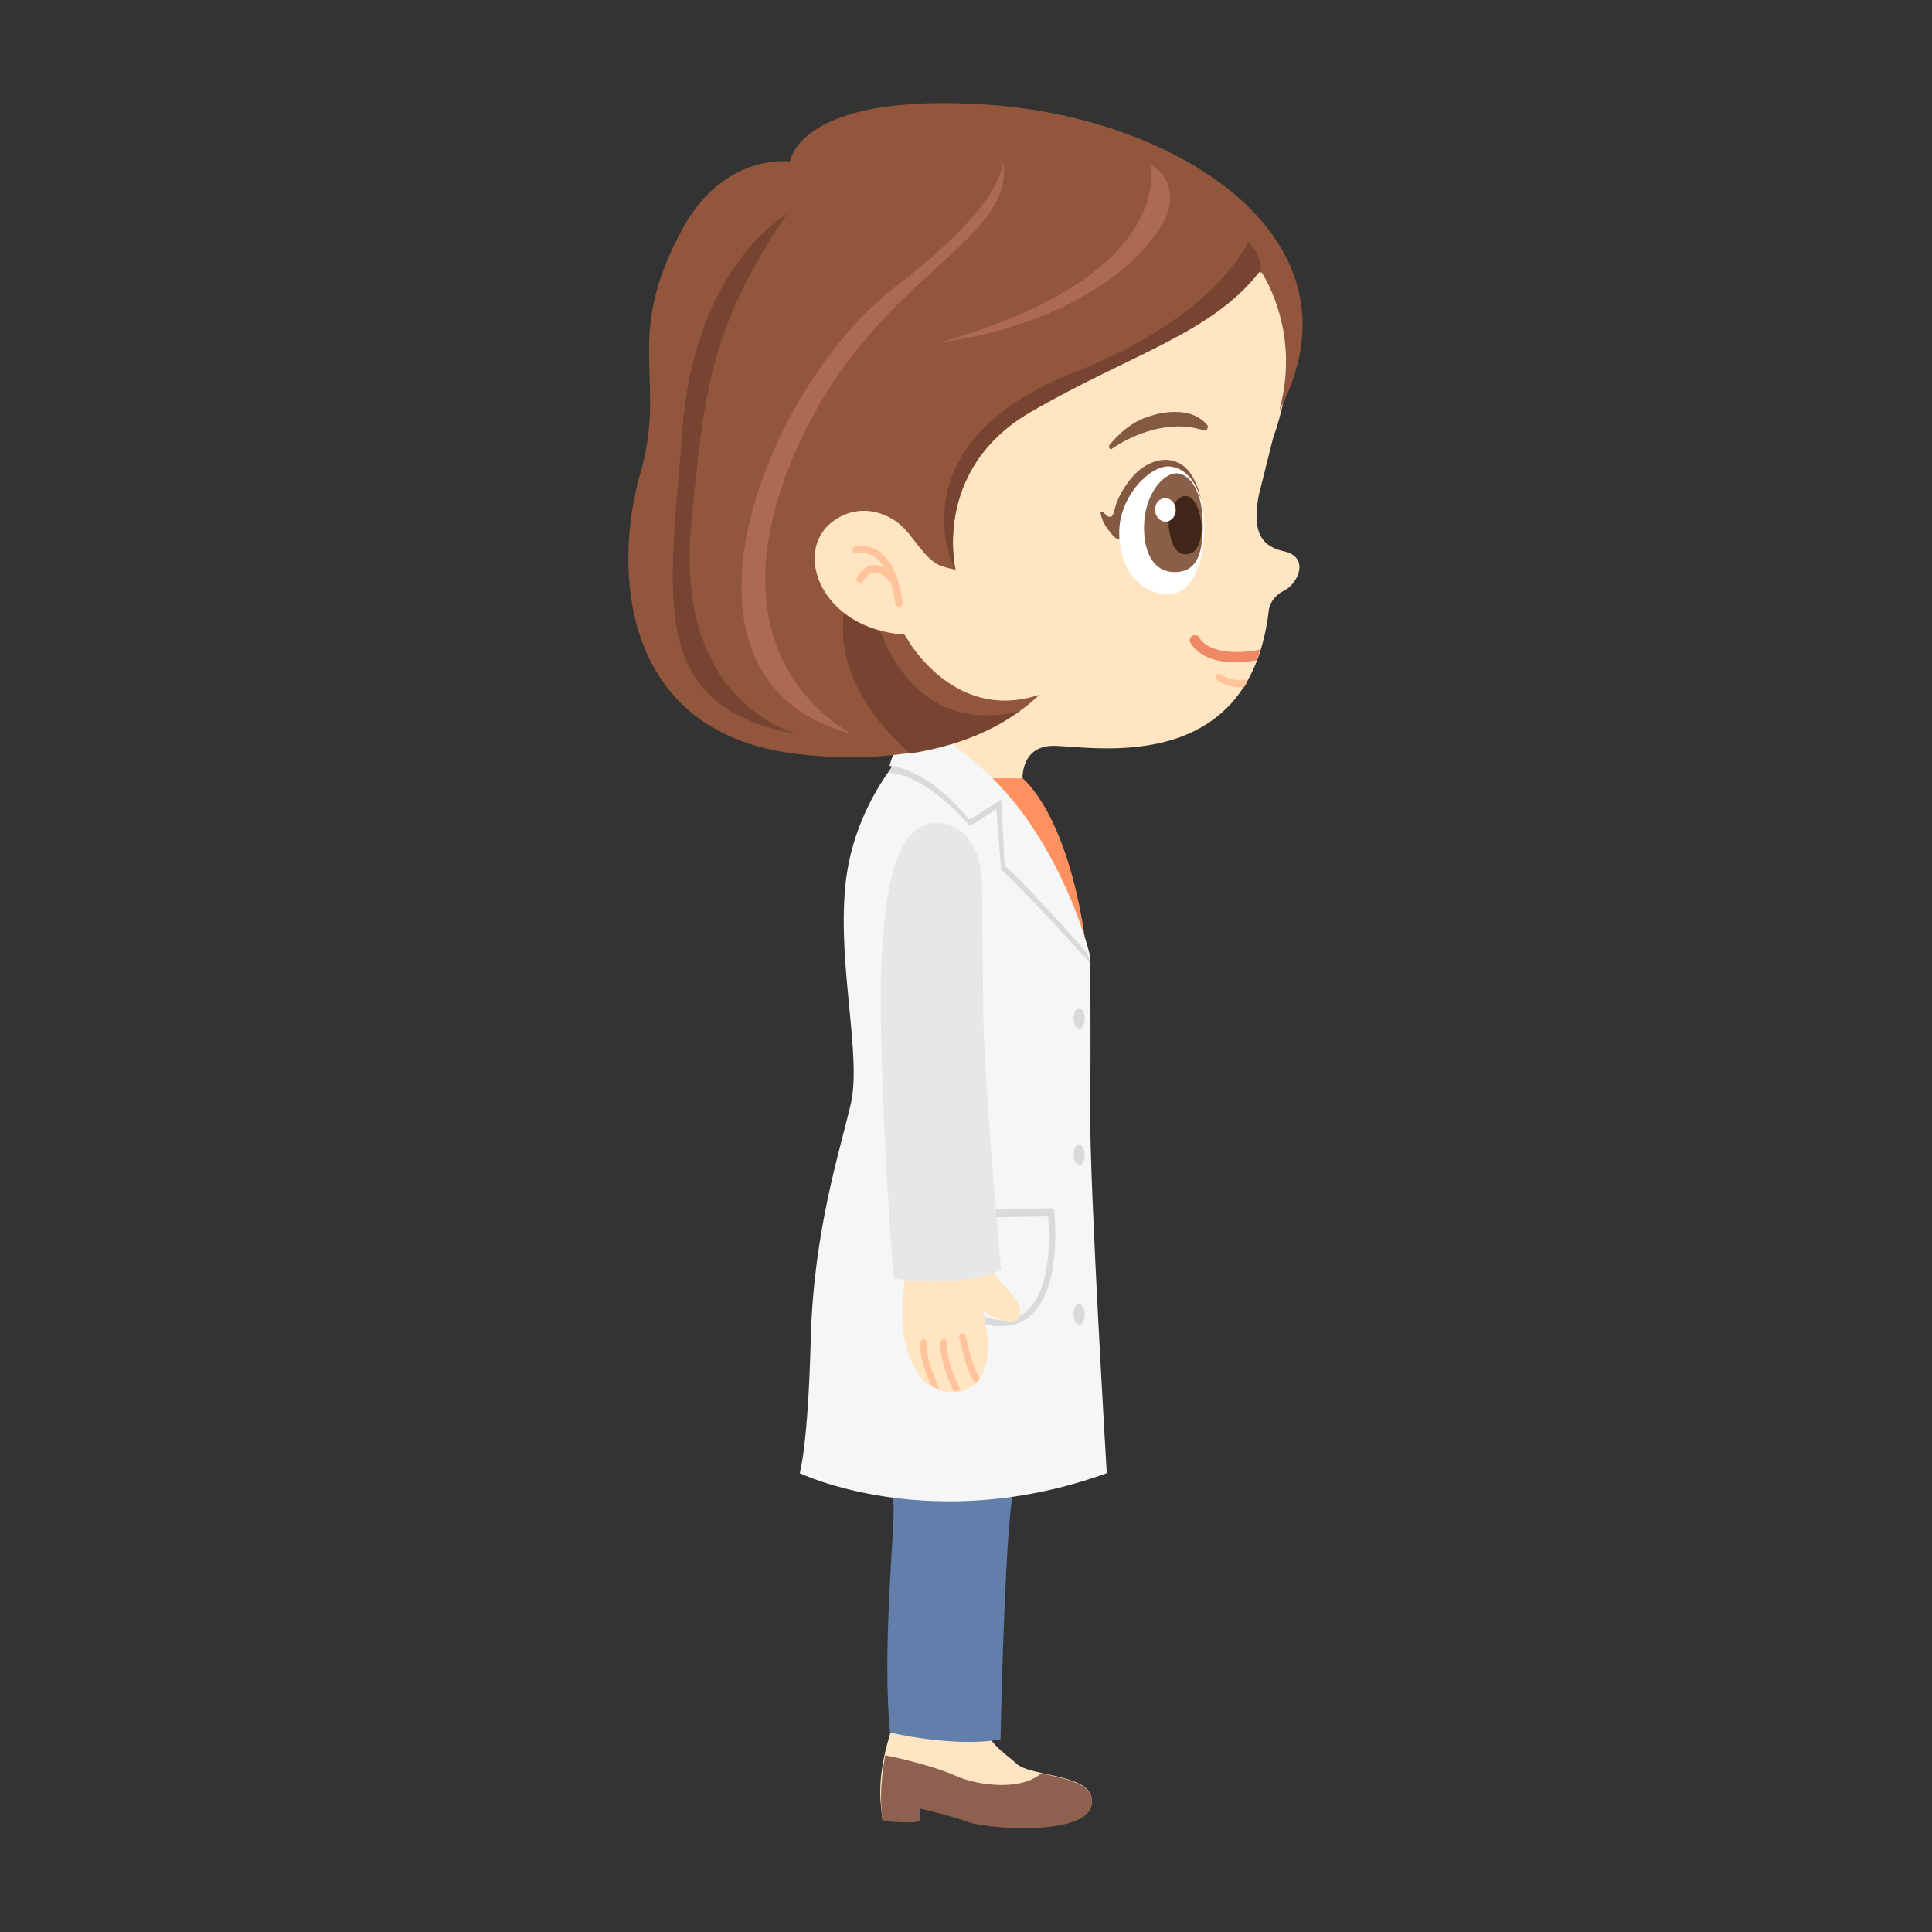 <?xml version="1.0" encoding="utf-8"?>
<!-- Generator: Adobe Illustrator 23.1.1, SVG Export Plug-In . SVG Version: 6.00 Build 0)  -->
<svg version="1.1" id="Layer_4" xmlns="http://www.w3.org/2000/svg" xmlns:xlink="http://www.w3.org/1999/xlink" x="0px" y="0px"
	 viewBox="0 0 280 280" style="enable-background:new 0 0 280 280;" xml:space="preserve">
<rect x="0" y="0" width="280" height="280" fill="#333333" stroke="none"/>
<g>
	<g>
		<path style="fill:#FFE5C2;" d="M147.3,255.6c-1.5-1.5-4.7-2.9-5.6-8.1l-12,0c-0.2,1.4-0.4,2.8-0.8,4.1c-2,6.8-1.2,10-1,12.2
			c0,0,4.5,0.5,5.4,0v-1.8c0,0,4.1,0.9,7.1,2c3,1,17,2,17.8-2.5S149.4,257.6,147.3,255.6z"/>
		<path style="fill:#8E6050;" d="M150.9,257c-2.8,2.5-8.9,1.9-12.3,0.4c-2.9-1.3-7.7-2.5-10.3-3c-0.9,4.9-0.6,7.6-0.4,9.5
			c0,0,4.5,0.5,5.4,0v-1.8c0,0,4.1,0.9,7.1,2c3,1,17,2,17.8-2.5C158.8,258.5,154.4,257.8,150.9,257z"/>
	</g>
	<path style="fill:#617FAA;" d="M123.1,177.9c0,0-2.6,5.4,2.2,18.4c4.8,13,4,19,4.2,22s-1.7,21-0.5,32.8c0,0,9.2,2.2,16,1
		c0,0,0.5-24.8,1.5-33.5s3.5-35.2,6.6-39.8L123.1,177.9z"/>
</g>
<g>
	<path style="fill:#FFE5C2;" d="M186.1,79.9c-3.8-0.8-4.5-3.5-3.7-8l2.1-8.4c5.8-16.2-1.8-25.4-1.8-25.4
		c-11.5,4.2-20.3,9.7-34.8,18.1s-10.6,23.7-10.6,23.7c0-0.1,0,0-1.1-0.8c-2.4-1.9-2.9-5.5-5.4-7.2c-6.3-4.3-10.1-0.3-12.8,1.9
		c-5.3,4.3-1.9,23.8,13,18.2c0,0,5.5,6,0.7,16.3l3.7,1.1l5.1,3.9c0,0,4.1,0.8,7.7,0c0,0-0.5-5,4.2-5.2c4.7-0.2,28.7,5.2,31.5-19.8
		c0,0,0.2-1.7,2.2-2.7S189.9,80.8,186.1,79.9z"/>
	<path style="fill:#FFC49C;" d="M126.5,81.9C126.5,81.9,126.5,81.9,126.5,81.9c0.6-0.1,1.1,0.1,1.6,0.3c-0.4-0.7-0.9-1.2-1.4-1.5
		c-1.3-0.8-2.4-0.5-2.5-0.5c-0.3,0.1-0.6-0.1-0.6-0.4c-0.1-0.3,0.1-0.6,0.4-0.6c0.1,0,1.6-0.4,3.3,0.6c1.2,0.8,2.2,2.2,2.8,4.2
		c0,0,0,0,0,0.1c0.3,1,0.6,2,0.7,3.3c0,0.3-0.2,0.5-0.4,0.6c-0.3,0-0.5-0.2-0.6-0.4c-0.2-1.1-0.4-2.2-0.7-3.1
		c-0.9-1.1-1.7-1.6-2.5-1.5c0,0,0,0,0,0c-0.9,0.1-1.5,1.2-1.5,1.2c-0.1,0.3-0.4,0.4-0.7,0.2c-0.3-0.1-0.4-0.4-0.2-0.7
		C124.2,83.6,125,82.1,126.5,81.9z"/>
</g>
<g>
	<path style="fill:#845941;" d="M175.1,61.8c-0.3-0.4-1.5-2.1-4.8-2.1c-1.2,0-2.5,0.2-3.9,0.7c-3.3,1-5.5,4-5.6,4.1
		c-0.1,0.1-0.1,0.3,0,0.5c0.1,0.1,0.2,0.1,0.2,0.1c0.1,0,0.1,0,0.2-0.1c0,0,4.4-3.2,9.6-3.2c1.3,0,2.5,0.2,3.7,0.6c0,0,0.1,0,0.1,0
		c0.2,0,0.4-0.2,0.4-0.4C175.2,61.9,175.1,61.8,175.1,61.8z"/>
	<g>
		<path style="fill:#845941;" d="M159.6,74.2c0.1-0.1,0.2,0,0.3,0c0.4,0.5,0.6,0.7,0.9,0.7c0.8,0,0.5-1.1,1.4-2.9
			c0.6-1.2,1.4-2.4,2.4-3.4c1.3-1.3,3.7-2.6,6-1.6c1.7,0.7,2.5,2.4,3.1,4c0.1,0.4,0.2,0.7,0.3,1.1c0,0.1,0,0.2-0.1,0.2
			c-0.3,0.3-7,5.4-10.3,5.5c-0.5,0-1.1,0.5-1.7,0.3c-0.5-0.2-1.1-1.1-1.5-1.6c-0.4-0.6-0.8-1.4-0.9-2.2
			C159.4,74.4,159.5,74.2,159.6,74.2z"/>
		<path style="fill-rule:evenodd;clip-rule:evenodd;fill:#FFFFFF;" d="M162.2,77.2c0,4.9,2.6,8.4,6.4,8.9c3.8,0.5,5.7-3.7,5.9-8.8
			c0.3-5.1-1.6-9.4-5-9.7C166.7,67.4,162.2,71.9,162.2,77.2z"/>
		<path style="fill-rule:evenodd;clip-rule:evenodd;fill:#895F47;" d="M165.8,76.5c0,3.3,1.2,6.6,4.8,6.4c3.1-0.2,3.8-3.2,3.7-7.2
			c0-4-1.6-7.1-3.9-7.1C168.5,68.7,165.8,71.7,165.8,76.5z"/>
		<path style="fill-rule:evenodd;clip-rule:evenodd;fill:#3F2618;" d="M169.4,76.5c0.3,2.3,1,4.1,2.8,3.8c1.4-0.2,2.1-2.2,1.9-4.5
			c-0.3-2.3-1.2-4.1-2.5-3.9C170.3,72.1,169.2,74.2,169.4,76.5z"/>
		<path style="fill-rule:evenodd;clip-rule:evenodd;fill:#FFFFFF;" d="M167.4,73.9c0,0.9,0.7,1.7,1.5,1.7c0.8,0,1.5-0.7,1.5-1.7
			c0-0.9-0.7-1.7-1.5-1.7C168,72.2,167.4,72.9,167.4,73.9z"/>
	</g>
	<path style="fill:#EF8965;" d="M182.4,94.2c-7,1.2-8.5-1.6-8.5-1.7c-0.2-0.4-0.6-0.5-1-0.4c-0.4,0.2-0.6,0.6-0.4,1
		c0.1,0.1,1.3,2.9,6.6,2.9c0.9,0,1.9-0.1,3-0.3c0.2-0.5,0.4-1,0.5-1.5C182.6,94.2,182.5,94.2,182.4,94.2z"/>
	<path style="fill:#FFC49C;" d="M180.6,98.5c-2.4,0.3-3.5-0.7-3.6-0.7c-0.2-0.2-0.5-0.2-0.7,0c-0.2,0.2-0.2,0.5,0,0.7
		c0.1,0,1.2,1.1,3.4,1.1c0.2,0,0.4,0,0.6,0c0.2-0.3,0.4-0.6,0.5-1C180.8,98.5,180.7,98.5,180.6,98.5z"/>
</g>
<g>
	<path style="fill:#FF9161;" d="M142,112.8h6.2c0,0,6.3,4.8,9,22.9L142,112.8z"/>
	<path style="fill:#F5F6F7;" d="M130.8,109.3c0,0-7.2,7.5-8.3,19.2s2.4,24.6,0.8,31.5s-5.4,18.5-5.8,34.1
		c-0.4,15.6-1.6,19.4-1.6,19.4s19.1,9.2,44.5,0c0,0-2.5-41.8-2.4-52.4s0-22.5,0-22.5S143.4,100.8,130.8,109.3z"/>
	<path style="fill:#D9DADB;" d="M128.9,112c0,0,1.5-5.2,3.5-6.5c0,0,9,4,16,13.6c7.2,10,9.6,20.5,9.6,20.5s-10.8-12-12.9-13.5
		l-0.7-8.8l-3.8,2.4C140.5,119.8,134.8,112.5,128.9,112z"/>
	<path style="fill:#F5F6F7;" d="M128.9,111c0,0,1.5-5.2,3.5-6.5c0,0,9,4,16,13.6c7.2,10,9.6,20.5,9.6,20.5s-10.3-11.6-12.4-13.1
		l-0.5-9.6l-4.6,2.9C140.5,118.8,134.8,111.5,128.9,111z"/>
	<g>
		<path style="fill:#D9DADB;" d="M145,192.2c-2.1,0-3.7-0.7-5-2.2c-3.8-4.4-2.7-13.7-2.7-14.1c0-0.2,0.2-0.4,0.5-0.4l14.5-0.4
			c0.2,0,0.5,0.2,0.5,0.4c0,0.4,1.1,10-2.8,14.5C148.7,191.5,147,192.2,145,192.2z M138.3,176.5c-0.2,1.9-0.6,9.3,2.5,12.9
			c1.1,1.2,2.5,1.9,4.3,1.9c1.7,0,3.2-0.6,4.2-1.8c3.2-3.6,2.8-11.3,2.6-13.2L138.3,176.5z"/>
	</g>
	<g>
		<path style="fill:#D9DADB;" d="M157.2,147.6c0,0.8-0.3,1.5-0.8,1.5c-0.4,0-0.8-0.7-0.8-1.5c0-0.8,0.3-1.5,0.8-1.5
			C156.8,146.1,157.2,146.7,157.2,147.6z"/>
		<path style="fill:#D9DADB;" d="M157.2,167.4c0,0.8-0.3,1.5-0.8,1.5c-0.4,0-0.8-0.7-0.8-1.5s0.3-1.5,0.8-1.5
			C156.8,165.9,157.2,166.5,157.2,167.4z"/>
		<path style="fill:#D9DADB;" d="M157.2,190.5c0,0.8-0.3,1.5-0.8,1.5c-0.4,0-0.8-0.7-0.8-1.5s0.3-1.5,0.8-1.5
			C156.8,189,157.2,189.7,157.2,190.5z"/>
	</g>
</g>
<g>
	<g>
		<path style="fill:#FFE5C2;" d="M142.2,182c0,0,3,4.1,4.7,5.9c1.7,1.7,1.7,6.2-4.5,2c0,0,3.2,10.7-3.5,11.8
			c-6.7,1.1-10.1-8.7-7-19.5L142.2,182z"/>
		<g>
			<path style="fill:#FFC49C;" d="M134.3,194.6c0-0.3-0.2-0.5-0.4-0.5c-0.3,0-0.5,0.2-0.5,0.4c-0.2,2.1,0.7,4.3,1.5,6.2
				c0.4,0.3,0.8,0.5,1.3,0.7c-0.1-0.2-0.2-0.4-0.3-0.6C135.1,198.7,134.2,196.6,134.3,194.6z"/>
			<path style="fill:#FFC49C;" d="M137.3,194.6c0-0.3-0.2-0.5-0.5-0.5c-0.3,0-0.5,0.2-0.5,0.5c-0.1,2.3,0.9,4.9,1.9,7
				c0.2,0,0.5,0,0.7-0.1c0.1,0,0.2,0,0.3-0.1C138.2,199.5,137.1,196.8,137.3,194.6z"/>
			<path style="fill:#FFC49C;" d="M139,193.8c0.1,0.3,0.2,0.7,0.3,1.1c0.4,1.8,1,4.2,2,5.6c0.2-0.2,0.5-0.5,0.7-0.7
				c-0.8-1.2-1.4-3.5-1.8-5.1c-0.1-0.4-0.2-0.8-0.3-1.1c-0.1-0.3-0.3-0.4-0.6-0.3C139.1,193.3,139,193.5,139,193.8z"/>
		</g>
	</g>
	<path style="fill:#E6E7E8;" d="M142.3,127.3c0,0-0.3-8.2-6.8-8c-6.5,0.2-7.4,12.3-7.8,21.5c-0.4,9.2,1.1,38.2,1.9,44.5
		c0,0,8.5,1.5,15.5-1.2c0,0-2.6-28.2-2.6-38.2C142.4,135.8,142.3,127.3,142.3,127.3z"/>
</g>
<g>
	<path style="fill:#91563C;" d="M143.5,15.2c-27.8-2-29,8.2-29,8.2S105,22.1,99,33c-8.9,16.2-2.2,21.8-6.2,35.6
		c-4,13.9-2.8,37.4,22.2,40.6s35.6-8.5,35.6-8.5c-12.7,4.2-19.5-8.7-19.5-8.7c-12.2-1-16-11.8-10.7-16.2c2.7-2.2,6-2.3,8.9-0.6
		c2.6,1.5,3.7,4.5,6.1,6.3c1.1,0.8,3.1,1,3.1,1.1c0,0-3.6-14.7,10.9-23.1s26.3-11.4,33.2-20.4c0,0,6.1,8.5,2.8,20.4v0
		C198.5,34.9,171.2,17.2,143.5,15.2z"/>
	<g>
		<path style="fill:#AD6951;" d="M166.7,23.8c0,0,4.2,16-30.4,25.8c0,0,20.9-2,31.1-15.5C172.7,26.9,166.7,23.8,166.7,23.8z"/>
		<path style="fill:#AD6951;" d="M145.1,22.2c0,0,3.3,5-15.5,19.5c-18.8,14.5-35.7,57.1-6,64.7c0,0-22.3-10.4-7.8-42.1
			C127.4,38.9,148.6,34.8,145.1,22.2z"/>
		<path style="fill:#774432;" d="M114.1,31c0,0-13.4,7.4-15.2,31.3c-1.8,23.9-5.5,40.3,16.8,44.1c0,0-18.1-4.1-15.5-30.6
			C101.9,59,102.3,48,114.1,31z"/>
		<path style="fill:#774432;" d="M180.9,35c0,0-4.4,10.8-25.3,19c-20.9,8.2-20.3,22-17.1,28.8c0,0-3.6-14.7,10.9-23.1
			s26.3-11.4,33.2-20.4c0,0,0.1,0.1,0.2,0.4C182.8,37.9,182.2,36.4,180.9,35z"/>
		<path style="fill:#774432;" d="M127.6,91.5c-2.1-0.6-3.9-1.5-5.3-2.6c-1.2,9.3,5.5,16.7,9.6,20.3c6.5-1,11.2-3.1,14.2-5l1.8-1.2
			C134.5,106.5,129.1,95.6,127.6,91.5z"/>
	</g>
</g>
</svg>
